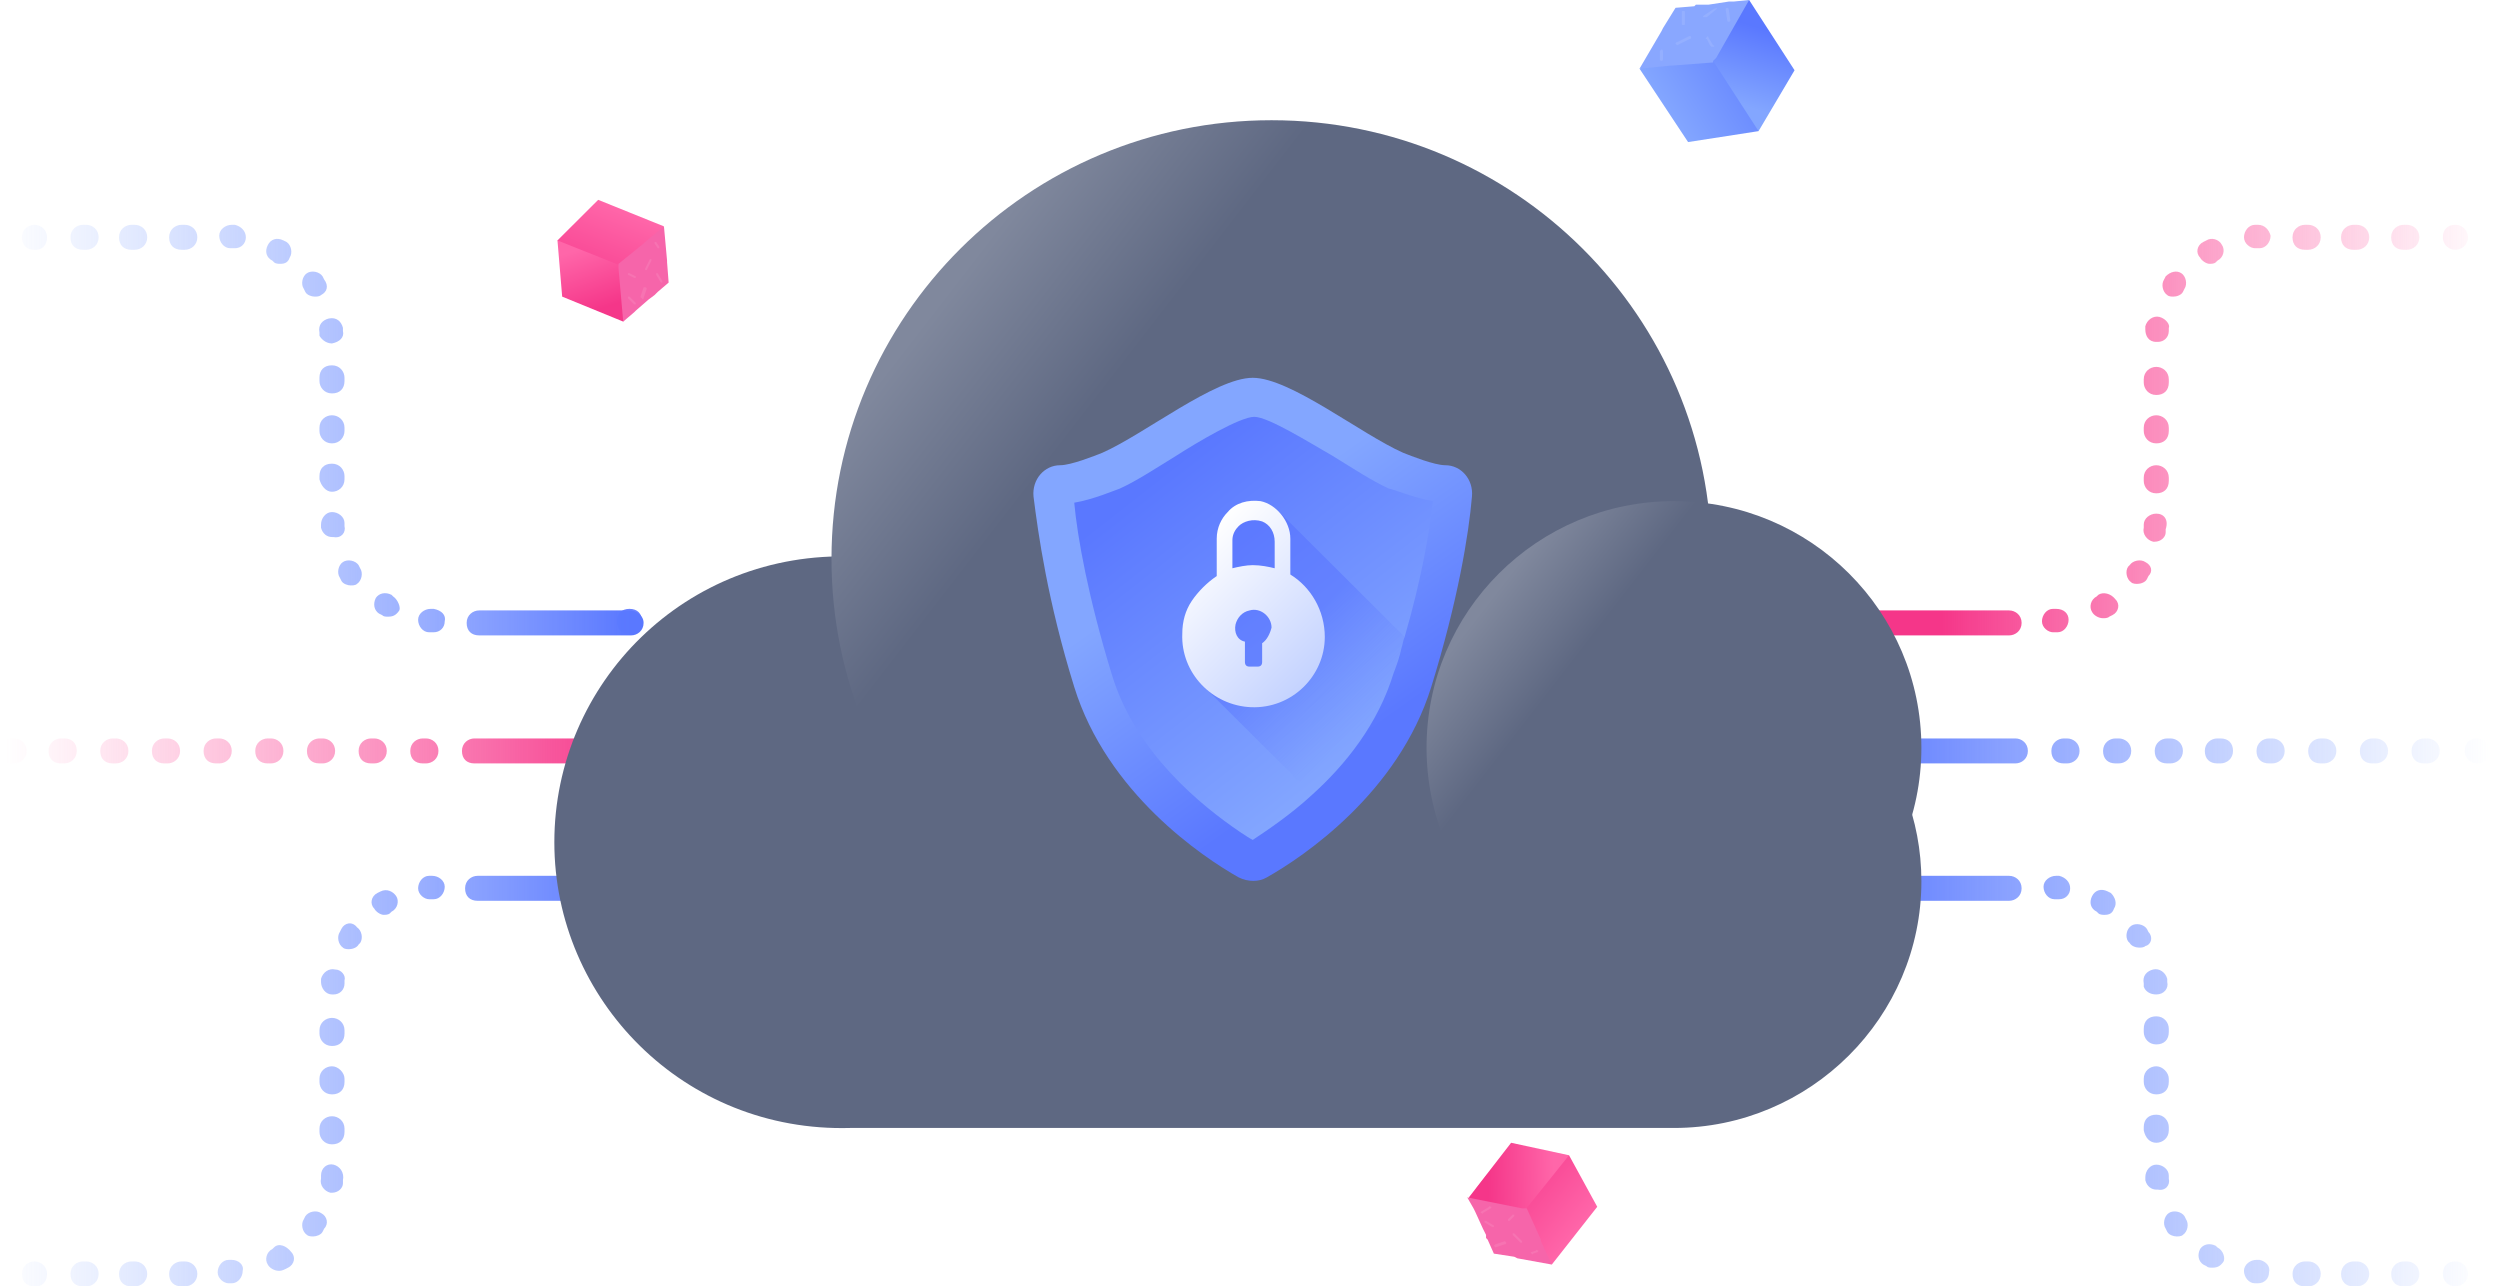 <svg width="206" height="106" viewBox="0 0 206 106" fill="none" xmlns="http://www.w3.org/2000/svg">
<path d="M51.871 52.228C51.226 52.228 50.839 51.842 50.839 51.199C50.839 50.556 51.226 50.17 51.871 50.17C52.516 50.17 52.903 50.556 52.903 51.199C52.903 51.842 52.387 52.228 51.871 52.228Z" fill="#6A83FF"/>
<path d="M51.871 74.097C51.226 74.097 50.839 73.711 50.839 73.068C50.839 72.425 51.226 72.039 51.871 72.039C52.516 72.039 52.903 72.425 52.903 73.068C52.903 73.711 52.387 74.097 51.871 74.097Z" fill="#6A83FF"/>
<path d="M15.226 18.524H14.968C14.452 18.524 13.936 18.91 13.936 19.553C13.936 20.197 14.323 20.582 14.968 20.582H15.226C15.742 20.582 16.259 20.197 16.259 19.553C16.259 18.91 15.742 18.524 15.226 18.524Z" fill="url(#paint0_linear_23:603)"/>
<path d="M11.097 18.524H10.839C10.323 18.524 9.807 18.91 9.807 19.553C9.807 20.197 10.194 20.582 10.839 20.582H11.097C11.613 20.582 12.13 20.197 12.13 19.553C12.13 18.91 11.613 18.524 11.097 18.524Z" fill="url(#paint1_linear_23:603)"/>
<path d="M19.355 18.524H19.096C18.58 18.524 18.064 18.91 18.064 19.425C18.064 19.939 18.451 20.454 18.967 20.454H19.226C19.226 20.454 19.226 20.454 19.355 20.454C19.871 20.454 20.258 20.068 20.258 19.553C20.258 19.039 19.871 18.653 19.355 18.524Z" fill="url(#paint2_linear_23:603)"/>
<path d="M28.387 31.131C28.387 30.617 28 30.102 27.355 30.102C26.71 30.102 26.323 30.488 26.323 31.131V31.389C26.323 31.903 26.71 32.418 27.355 32.418C28 32.418 28.387 32.032 28.387 31.389V31.131Z" fill="url(#paint3_linear_23:603)"/>
<path d="M26.709 23.027L26.58 22.77C26.322 22.384 25.677 22.255 25.29 22.512C24.902 22.77 24.773 23.413 25.032 23.799L25.16 24.056C25.29 24.313 25.677 24.442 25.935 24.442C26.064 24.442 26.322 24.442 26.451 24.313C26.967 24.056 27.096 23.541 26.709 23.027Z" fill="url(#paint4_linear_23:603)"/>
<path d="M27.355 34.218C26.839 34.218 26.323 34.605 26.323 35.248V35.505C26.323 36.02 26.71 36.534 27.355 36.534C28 36.534 28.387 36.02 28.387 35.505V35.248C28.387 34.605 27.871 34.218 27.355 34.218Z" fill="url(#paint5_linear_23:603)"/>
<path d="M7.096 18.524H6.838C6.322 18.524 5.806 18.91 5.806 19.553C5.806 20.197 6.193 20.582 6.838 20.582H7.096C7.612 20.582 8.128 20.197 8.128 19.553C8.128 18.91 7.612 18.524 7.096 18.524Z" fill="url(#paint6_linear_23:603)"/>
<path d="M23.613 19.939L23.355 19.811C22.839 19.553 22.323 19.682 22.065 20.197C21.807 20.711 21.936 21.226 22.452 21.483L22.581 21.612C22.71 21.74 22.968 21.74 23.097 21.74C23.484 21.74 23.742 21.612 23.871 21.226C24.129 20.84 24 20.197 23.613 19.939Z" fill="url(#paint7_linear_23:603)"/>
<path d="M29.548 46.568C29.29 46.182 28.645 46.053 28.258 46.311C27.87 46.568 27.741 47.211 28 47.597L28.128 47.854C28.258 48.112 28.645 48.24 28.903 48.24C29.032 48.24 29.29 48.24 29.419 48.112C29.806 47.854 29.935 47.211 29.677 46.825L29.548 46.568Z" fill="url(#paint8_linear_23:603)"/>
<path d="M32.388 49.141L32.259 49.012C31.742 48.755 31.226 48.883 30.968 49.269C30.71 49.784 30.839 50.299 31.226 50.556L31.484 50.684C31.613 50.813 31.742 50.813 32.001 50.813C32.388 50.813 32.646 50.684 32.904 50.299C33.033 50.041 32.775 49.398 32.388 49.141Z" fill="url(#paint9_linear_23:603)"/>
<path d="M35.742 50.17H35.484C34.968 50.17 34.452 50.556 34.452 51.07C34.452 51.585 34.839 52.099 35.355 52.099H35.613C35.613 52.099 35.613 52.099 35.742 52.099C36.258 52.099 36.645 51.714 36.645 51.199C36.775 50.684 36.387 50.299 35.742 50.17Z" fill="url(#paint10_linear_23:603)"/>
<path d="M27.355 28.301C28 28.172 28.387 27.786 28.258 27.272V27.015C28.129 26.5 27.742 26.114 27.097 26.243C26.581 26.371 26.194 26.757 26.323 27.401V27.658C26.452 27.915 26.839 28.301 27.355 28.301Z" fill="url(#paint11_linear_23:603)"/>
<path d="M28.387 43.352V43.095C28.387 42.58 27.87 42.194 27.354 42.194C26.838 42.194 26.451 42.709 26.451 43.223C26.451 43.352 26.451 43.481 26.451 43.481C26.58 43.995 26.967 44.252 27.354 44.252H27.483C28.129 44.381 28.516 43.867 28.387 43.352Z" fill="url(#paint12_linear_23:603)"/>
<path d="M27.355 40.522C27.871 40.522 28.387 40.136 28.387 39.493V39.236C28.387 38.721 28 38.206 27.355 38.206C26.71 38.206 26.323 38.592 26.323 39.236V39.493C26.452 40.007 26.839 40.522 27.355 40.522Z" fill="url(#paint13_linear_23:603)"/>
<path d="M2.839 18.524C2.323 18.524 1.806 18.91 1.806 19.553C1.806 20.197 2.193 20.583 2.839 20.583H2.968C3.484 20.583 3.871 20.197 3.871 19.553C3.871 18.91 3.355 18.524 2.839 18.524Z" fill="url(#paint14_linear_23:603)"/>
<path d="M51.871 50.299H47.871H47.613H43.742H43.484H39.742H39.484C38.968 50.299 38.452 50.684 38.452 51.328C38.452 51.971 38.839 52.357 39.484 52.357H39.742H43.484H43.871H47.742H48H52C52.516 52.357 53.032 51.971 53.032 51.328C53.032 50.684 52.387 50.299 51.871 50.299Z" fill="url(#paint15_linear_23:603)"/>
<path d="M51.871 62.777C51.226 62.777 50.839 62.391 50.839 61.748C50.839 61.104 51.226 60.718 51.871 60.718C52.516 60.718 52.903 61.104 52.903 61.748C52.903 62.391 52.387 62.777 51.871 62.777Z" fill="#EE4192"/>
<path d="M18.065 60.847H17.807C17.291 60.847 16.775 61.233 16.775 61.876C16.775 62.52 17.162 62.906 17.807 62.906H18.065C18.581 62.906 19.097 62.52 19.097 61.876C19.097 61.233 18.581 60.847 18.065 60.847Z" fill="url(#paint16_linear_23:603)"/>
<path d="M22.323 60.847H22.064C21.548 60.847 21.032 61.233 21.032 61.876C21.032 62.52 21.419 62.906 22.064 62.906H22.323C22.839 62.906 23.355 62.52 23.355 61.876C23.355 61.233 22.839 60.847 22.323 60.847Z" fill="url(#paint17_linear_23:603)"/>
<path d="M13.806 60.847H13.548C13.032 60.847 12.516 61.233 12.516 61.876C12.516 62.52 12.903 62.906 13.548 62.906H13.806C14.323 62.906 14.839 62.52 14.839 61.876C14.839 61.233 14.323 60.847 13.806 60.847Z" fill="url(#paint18_linear_23:603)"/>
<path d="M9.549 60.847H9.291C8.775 60.847 8.259 61.233 8.259 61.876C8.259 62.52 8.646 62.906 9.291 62.906H9.549C10.065 62.906 10.581 62.52 10.581 61.876C10.581 61.233 10.065 60.847 9.549 60.847Z" fill="url(#paint19_linear_23:603)"/>
<path d="M5.29 60.847H5.032C4.516 60.847 4 61.233 4 61.876C4 62.52 4.387 62.906 5.032 62.906H5.29C5.806 62.906 6.322 62.52 6.322 61.876C6.322 61.233 5.935 60.847 5.29 60.847Z" fill="url(#paint20_linear_23:603)"/>
<path d="M35.096 60.847H34.838C34.322 60.847 33.806 61.233 33.806 61.876C33.806 62.52 34.193 62.906 34.838 62.906H35.096C35.613 62.906 36.129 62.52 36.129 61.876C36.129 61.233 35.613 60.847 35.096 60.847Z" fill="url(#paint21_linear_23:603)"/>
<path d="M26.581 60.847H26.323C25.807 60.847 25.291 61.233 25.291 61.876C25.291 62.52 25.678 62.906 26.323 62.906H26.581C27.098 62.906 27.614 62.52 27.614 61.876C27.614 61.233 27.098 60.847 26.581 60.847Z" fill="url(#paint22_linear_23:603)"/>
<path d="M30.839 60.847H30.581C30.065 60.847 29.549 61.233 29.549 61.876C29.549 62.52 29.936 62.906 30.581 62.906H30.839C31.355 62.906 31.871 62.52 31.871 61.876C31.871 61.233 31.355 60.847 30.839 60.847Z" fill="url(#paint23_linear_23:603)"/>
<path d="M1.161 60.847H1.032C0.516 60.847 0 61.233 0 61.876C0 62.52 0.387 62.906 1.032 62.906H1.161C1.677 62.906 2.194 62.52 2.194 61.876C2.194 61.233 1.677 60.847 1.161 60.847Z" fill="url(#paint24_linear_23:603)"/>
<path d="M51.871 60.847H47.742H47.484H43.484H43.226H39.613H39.484H39.355H39.097C38.581 60.847 38.065 61.233 38.065 61.876C38.065 62.52 38.452 62.906 39.097 62.906H39.355H39.484H39.613H43.226H43.484H47.484H47.742H51.871C52.387 62.906 52.903 62.52 52.903 61.876C52.903 61.233 52.387 60.847 51.871 60.847Z" fill="url(#paint25_linear_23:603)"/>
<path d="M22.581 102.784L22.452 102.913C21.936 103.17 21.807 103.813 22.065 104.199C22.194 104.456 22.581 104.714 22.968 104.714C23.097 104.714 23.226 104.714 23.484 104.585L23.742 104.456C24.258 104.199 24.387 103.556 24 103.17C23.613 102.655 22.968 102.398 22.581 102.784Z" fill="url(#paint26_linear_23:603)"/>
<path d="M19.097 103.813H18.839C18.323 103.813 17.936 104.328 17.936 104.842C17.936 105.357 18.452 105.743 18.839 105.743H19.097C19.613 105.743 20 105.228 20 104.714C20.129 104.199 19.613 103.813 19.097 103.813Z" fill="url(#paint27_linear_23:603)"/>
<path d="M27.485 95.966C26.968 95.838 26.452 96.223 26.452 96.867V97.124C26.323 97.638 26.71 98.153 27.226 98.282H27.355C27.872 98.282 28.259 97.896 28.259 97.51V97.253C28.388 96.609 28.001 96.095 27.485 95.966Z" fill="url(#paint28_linear_23:603)"/>
<path d="M15.227 103.942H14.969C14.453 103.942 13.937 104.328 13.937 104.971C13.937 105.614 14.324 106 14.969 106H15.227C15.743 106 16.26 105.614 16.26 104.971C16.26 104.328 15.743 103.942 15.227 103.942Z" fill="url(#paint29_linear_23:603)"/>
<path d="M27.356 91.978C26.84 91.978 26.324 92.364 26.324 93.007V93.265C26.324 93.779 26.711 94.294 27.356 94.294C28.001 94.294 28.388 93.908 28.388 93.265V93.007C28.388 92.364 27.872 91.978 27.356 91.978Z" fill="url(#paint30_linear_23:603)"/>
<path d="M7.097 103.942H6.839C6.323 103.942 5.807 104.328 5.807 104.971C5.807 105.614 6.194 106 6.839 106H7.097C7.613 106 8.129 105.614 8.129 104.971C8.129 104.328 7.613 103.942 7.097 103.942Z" fill="url(#paint31_linear_23:603)"/>
<path d="M11.097 103.942H10.839C10.323 103.942 9.807 104.328 9.807 104.971C9.807 105.614 10.194 106 10.839 106H11.097C11.613 106 12.13 105.614 12.13 104.971C12.13 104.328 11.613 103.942 11.097 103.942Z" fill="url(#paint32_linear_23:603)"/>
<path d="M26.452 99.954C26.065 99.697 25.42 99.825 25.162 100.211L25.033 100.468C24.775 100.854 24.904 101.498 25.291 101.755C25.42 101.883 25.678 101.883 25.807 101.883C26.065 101.883 26.452 101.755 26.581 101.498L26.71 101.24C27.097 100.854 26.968 100.211 26.452 99.954Z" fill="url(#paint33_linear_23:603)"/>
<path d="M31.356 73.454L31.098 73.583C30.581 73.84 30.453 74.483 30.84 74.869C30.969 75.126 31.356 75.383 31.614 75.383C31.743 75.383 32.001 75.383 32.13 75.255L32.259 75.126C32.775 74.869 32.904 74.226 32.646 73.84C32.388 73.454 31.872 73.197 31.356 73.454Z" fill="url(#paint34_linear_23:603)"/>
<path d="M35.614 72.168H35.356C34.84 72.168 34.453 72.682 34.453 73.197C34.453 73.711 34.969 74.097 35.356 74.097H35.485H35.743C36.259 74.097 36.646 73.583 36.646 73.068C36.646 72.553 36.13 72.168 35.614 72.168Z" fill="url(#paint35_linear_23:603)"/>
<path d="M28.13 76.541L28 76.799C27.742 77.184 27.871 77.828 28.259 78.085C28.388 78.214 28.646 78.214 28.775 78.214C29.033 78.214 29.42 78.085 29.549 77.828L29.678 77.699C29.936 77.313 29.807 76.67 29.42 76.413C29.033 75.898 28.388 76.027 28.13 76.541Z" fill="url(#paint36_linear_23:603)"/>
<path d="M27.356 87.862C26.84 87.862 26.324 88.248 26.324 88.891V89.148C26.324 89.663 26.711 90.177 27.356 90.177C28.001 90.177 28.388 89.791 28.388 89.148V88.891C28.388 88.376 27.872 87.862 27.356 87.862Z" fill="url(#paint37_linear_23:603)"/>
<path d="M27.356 83.874C26.84 83.874 26.324 84.26 26.324 84.903V85.16C26.324 85.675 26.711 86.189 27.356 86.189C28.001 86.189 28.388 85.803 28.388 85.16V84.903C28.388 84.26 27.872 83.874 27.356 83.874Z" fill="url(#paint38_linear_23:603)"/>
<path d="M27.613 79.886C27.097 79.757 26.581 80.143 26.452 80.658C26.452 80.786 26.452 80.915 26.452 80.915C26.452 81.43 26.839 81.944 27.355 81.944H27.484C28 81.944 28.388 81.558 28.388 81.044V80.786C28.517 80.4 28.13 79.886 27.613 79.886Z" fill="url(#paint39_linear_23:603)"/>
<path d="M2.839 103.942C2.323 103.942 1.807 104.328 1.807 104.971C1.807 105.614 2.194 106 2.839 106H2.968C3.485 106 3.872 105.614 3.872 104.971C3.872 104.328 3.356 103.942 2.839 103.942Z" fill="url(#paint40_linear_23:603)"/>
<path d="M51.872 72.168H47.872H47.614H43.743H43.484H39.614H39.484H39.355C38.839 72.168 38.323 72.553 38.323 73.197C38.323 73.84 38.71 74.226 39.355 74.226H39.484H39.614H43.484H43.872H47.743H48.001H52.001C52.517 74.226 53.033 73.84 53.033 73.197C53.033 72.553 52.388 72.168 51.872 72.168Z" fill="url(#paint41_linear_23:603)"/>
<path d="M153.291 52.228C152.775 52.228 152.259 51.842 152.259 51.199C152.259 50.556 152.646 50.17 153.162 50.17H153.291C153.807 50.17 154.324 50.556 154.324 51.199C154.324 51.842 153.807 52.228 153.291 52.228Z" fill="#EE4192"/>
<path d="M153.291 74.097C152.775 74.097 152.259 73.711 152.259 73.068C152.259 72.425 152.646 72.039 153.162 72.039H153.291C153.807 72.039 154.324 72.425 154.324 73.068C154.324 73.711 153.807 74.097 153.291 74.097Z" fill="#6A83FF"/>
<path d="M177.677 30.231C177.161 30.231 176.645 30.616 176.645 31.26V31.517C176.645 32.032 177.032 32.546 177.677 32.546C178.322 32.546 178.71 32.16 178.71 31.517V31.26C178.71 30.616 178.193 30.231 177.677 30.231Z" fill="url(#paint42_linear_23:603)"/>
<path d="M177.677 34.218C177.161 34.218 176.645 34.604 176.645 35.248V35.505C176.645 36.02 177.032 36.534 177.677 36.534C178.322 36.534 178.71 36.148 178.71 35.505V35.248C178.71 34.604 178.193 34.218 177.677 34.218Z" fill="url(#paint43_linear_23:603)"/>
<path d="M177.678 42.323C177.162 42.323 176.646 42.709 176.646 43.223V43.481C176.517 43.995 176.904 44.51 177.42 44.638H177.549C178.065 44.638 178.453 44.252 178.453 43.867C178.453 43.738 178.453 43.609 178.453 43.609C178.711 42.837 178.324 42.323 177.678 42.323Z" fill="url(#paint44_linear_23:603)"/>
<path d="M176.774 46.311C176.387 46.053 175.742 46.182 175.484 46.568L175.355 46.697C175.097 47.083 175.226 47.726 175.613 47.983C175.742 48.112 176 48.112 176.129 48.112C176.387 48.112 176.774 47.983 176.903 47.726L177.032 47.468C177.419 47.083 177.29 46.568 176.774 46.311Z" fill="url(#paint45_linear_23:603)"/>
<path d="M169.419 50.17H169.161C168.645 50.17 168.258 50.684 168.258 51.199C168.258 51.714 168.774 52.099 169.161 52.099C169.161 52.099 169.161 52.099 169.29 52.099H169.548C170.065 52.099 170.452 51.585 170.452 51.07C170.452 50.556 170.065 50.17 169.419 50.17Z" fill="url(#paint46_linear_23:603)"/>
<path d="M172.904 49.012L172.775 49.141C172.259 49.398 172.13 50.041 172.388 50.427C172.517 50.685 172.904 50.942 173.291 50.942C173.42 50.942 173.678 50.942 173.807 50.813L174.065 50.685C174.582 50.427 174.711 49.784 174.324 49.398C173.936 48.884 173.291 48.755 172.904 49.012Z" fill="url(#paint47_linear_23:603)"/>
<path d="M165.549 50.299H165.291H161.549H161.291H157.42H157.162H153.162C152.646 50.299 152.129 50.685 152.129 51.328C152.129 51.971 152.516 52.357 153.162 52.357H157.162H157.42H161.291H161.549H165.291H165.549C166.065 52.357 166.581 51.971 166.581 51.328C166.581 50.685 166.065 50.299 165.549 50.299Z" fill="url(#paint48_linear_23:603)"/>
<path d="M177.677 38.335C177.161 38.335 176.645 38.721 176.645 39.364V39.621C176.645 40.136 177.032 40.651 177.677 40.651C178.322 40.651 178.71 40.265 178.71 39.621V39.364C178.71 38.721 178.193 38.335 177.677 38.335Z" fill="url(#paint49_linear_23:603)"/>
<path d="M194.193 18.524H193.935C193.419 18.524 192.903 18.91 192.903 19.553C192.903 20.197 193.29 20.582 193.935 20.582H194.193C194.71 20.582 195.226 20.197 195.226 19.553C195.226 18.91 194.71 18.524 194.193 18.524Z" fill="url(#paint50_linear_23:603)"/>
<path d="M198.323 18.524H198.065C197.549 18.524 197.032 18.91 197.032 19.553C197.032 20.197 197.42 20.582 198.065 20.582H198.323C198.839 20.582 199.355 20.197 199.355 19.553C199.355 18.91 198.839 18.524 198.323 18.524Z" fill="url(#paint51_linear_23:603)"/>
<path d="M190.194 18.524H189.936C189.419 18.524 188.903 18.91 188.903 19.553C188.903 20.197 189.29 20.582 189.936 20.582H190.194C190.71 20.582 191.226 20.197 191.226 19.553C191.226 18.91 190.71 18.524 190.194 18.524Z" fill="url(#paint52_linear_23:603)"/>
<path d="M177.936 26.114C177.42 25.985 176.903 26.371 176.774 26.886V27.143C176.774 27.658 177.032 28.172 177.678 28.172H177.807C178.323 28.172 178.71 27.786 178.71 27.272V27.015C178.839 26.757 178.452 26.243 177.936 26.114Z" fill="url(#paint53_linear_23:603)"/>
<path d="M178.452 22.77L178.323 23.027C178.065 23.413 178.194 24.056 178.581 24.313C178.71 24.442 178.968 24.442 179.097 24.442C179.355 24.442 179.742 24.313 179.871 24.056L180 23.799C180.258 23.413 180.129 22.77 179.742 22.512C179.355 22.255 178.839 22.384 178.452 22.77Z" fill="url(#paint54_linear_23:603)"/>
<path d="M181.806 19.811L181.548 19.939C181.032 20.197 180.903 20.84 181.29 21.226C181.419 21.483 181.806 21.74 182.064 21.74C182.193 21.74 182.452 21.74 182.581 21.612L182.71 21.483C183.226 21.226 183.355 20.582 183.097 20.197C182.839 19.682 182.193 19.553 181.806 19.811Z" fill="url(#paint55_linear_23:603)"/>
<path d="M186.065 18.524H185.807C185.291 18.524 184.904 19.039 184.904 19.553C184.904 20.068 185.42 20.454 185.807 20.454C185.807 20.454 185.807 20.454 185.936 20.454H186.194C186.71 20.454 187.097 19.939 187.097 19.425C186.968 18.91 186.581 18.524 186.065 18.524Z" fill="url(#paint56_linear_23:603)"/>
<path d="M202.323 18.524C201.678 18.524 201.291 18.91 201.291 19.553C201.291 20.197 201.807 20.582 202.323 20.582C202.839 20.582 203.356 20.197 203.356 19.553C203.356 18.91 202.839 18.524 202.323 18.524Z" fill="url(#paint57_linear_23:603)"/>
<path d="M153.291 62.777C152.775 62.777 152.259 62.391 152.259 61.748C152.259 61.104 152.646 60.718 153.162 60.718H153.291C153.807 60.718 154.324 61.104 154.324 61.748C154.324 62.391 153.807 62.777 153.291 62.777Z" fill="#6A83FF"/>
<path d="M174.582 60.847H174.324C173.808 60.847 173.292 61.233 173.292 61.876C173.292 62.52 173.679 62.906 174.324 62.906H174.582C175.098 62.906 175.614 62.52 175.614 61.876C175.614 61.233 175.098 60.847 174.582 60.847Z" fill="url(#paint58_linear_23:603)"/>
<path d="M178.839 60.847H178.581C178.065 60.847 177.549 61.233 177.549 61.876C177.549 62.52 177.936 62.906 178.581 62.906H178.839C179.356 62.906 179.872 62.52 179.872 61.876C179.872 61.233 179.356 60.847 178.839 60.847Z" fill="url(#paint59_linear_23:603)"/>
<path d="M170.323 60.847H170.065C169.549 60.847 169.033 61.233 169.033 61.876C169.033 62.52 169.42 62.906 170.065 62.906H170.323C170.839 62.906 171.356 62.52 171.356 61.876C171.356 61.233 170.839 60.847 170.323 60.847Z" fill="url(#paint60_linear_23:603)"/>
<path d="M166.065 60.847H165.807H165.678H165.549H161.936H161.678H157.678H157.42H153.291C152.775 60.847 152.259 61.233 152.259 61.876C152.259 62.52 152.646 62.906 153.291 62.906H157.42H157.678H161.678H161.936H165.549H165.678H165.807H166.065C166.582 62.906 167.098 62.52 167.098 61.876C167.098 61.233 166.582 60.847 166.065 60.847Z" fill="url(#paint61_linear_23:603)"/>
<path d="M182.968 60.847H182.71C182.194 60.847 181.677 61.233 181.677 61.876C181.677 62.52 182.065 62.906 182.71 62.906H182.968C183.484 62.906 184 62.52 184 61.876C184 61.233 183.613 60.847 182.968 60.847Z" fill="url(#paint62_linear_23:603)"/>
<path d="M195.742 60.847H195.484C194.968 60.847 194.452 61.233 194.452 61.876C194.452 62.52 194.839 62.906 195.484 62.906H195.742C196.259 62.906 196.775 62.52 196.775 61.876C196.775 61.233 196.259 60.847 195.742 60.847Z" fill="url(#paint63_linear_23:603)"/>
<path d="M200 60.847H199.742C199.226 60.847 198.71 61.233 198.71 61.876C198.71 62.52 199.097 62.906 199.742 62.906H200C200.516 62.906 201.033 62.52 201.033 61.876C201.033 61.233 200.516 60.847 200 60.847Z" fill="url(#paint64_linear_23:603)"/>
<path d="M191.484 60.847H191.226C190.71 60.847 190.194 61.233 190.194 61.876C190.194 62.52 190.581 62.906 191.226 62.906H191.484C192 62.906 192.516 62.52 192.516 61.876C192.516 61.233 192 60.847 191.484 60.847Z" fill="url(#paint65_linear_23:603)"/>
<path d="M187.226 60.847H186.968C186.452 60.847 185.936 61.233 185.936 61.876C185.936 62.52 186.323 62.906 186.968 62.906H187.226C187.742 62.906 188.259 62.52 188.259 61.876C188.259 61.233 187.742 60.847 187.226 60.847Z" fill="url(#paint66_linear_23:603)"/>
<path d="M204.13 60.847C203.485 60.847 203.098 61.233 203.098 61.876C203.098 62.52 203.614 62.906 204.13 62.906C204.646 62.906 205.162 62.52 205.162 61.876C205.162 61.233 204.646 60.847 204.13 60.847Z" fill="url(#paint67_linear_23:603)"/>
<path d="M173.936 73.583L173.678 73.454C173.162 73.197 172.646 73.325 172.388 73.84C172.13 74.355 172.259 74.869 172.775 75.126L172.904 75.255C173.033 75.384 173.291 75.384 173.42 75.384C173.807 75.384 174.065 75.255 174.194 74.869C174.452 74.483 174.323 73.969 173.936 73.583Z" fill="url(#paint68_linear_23:603)"/>
<path d="M177.034 76.799L176.905 76.541C176.647 76.155 176.002 76.027 175.615 76.284C175.227 76.541 175.098 77.184 175.356 77.57L175.485 77.699C175.614 77.956 176.002 78.085 176.26 78.085C176.389 78.085 176.647 78.085 176.776 77.956C177.292 77.828 177.421 77.184 177.034 76.799Z" fill="url(#paint69_linear_23:603)"/>
<path d="M177.678 81.944C178.323 81.944 178.71 81.43 178.581 80.915C178.581 80.786 178.581 80.658 178.581 80.658C178.452 80.143 177.936 79.757 177.42 79.886C176.904 80.014 176.517 80.4 176.646 81.044V81.301C176.775 81.687 177.162 81.944 177.678 81.944Z" fill="url(#paint70_linear_23:603)"/>
<path d="M165.549 72.168H165.42H165.291H161.42H161.162H157.291H157.032H153.032C152.516 72.168 152 72.553 152 73.197C152 73.84 152.387 74.226 153.032 74.226H157.032H157.291H161.162H161.42H165.291H165.42H165.549C166.065 74.226 166.581 73.84 166.581 73.197C166.581 72.553 166.065 72.168 165.549 72.168Z" fill="url(#paint71_linear_23:603)"/>
<path d="M177.678 87.862C177.162 87.862 176.646 88.248 176.646 88.891V89.148C176.646 89.663 177.033 90.177 177.678 90.177C178.323 90.177 178.71 89.791 178.71 89.148V88.891C178.71 88.376 178.194 87.862 177.678 87.862Z" fill="url(#paint72_linear_23:603)"/>
<path d="M178.71 84.774C178.71 84.26 178.323 83.745 177.678 83.745C177.033 83.745 176.646 84.131 176.646 84.774V85.032C176.646 85.546 177.033 86.061 177.678 86.061C178.323 86.061 178.71 85.675 178.71 85.032V84.774Z" fill="url(#paint73_linear_23:603)"/>
<path d="M177.678 94.165C178.194 94.165 178.71 93.779 178.71 93.136V92.879C178.71 92.364 178.323 91.85 177.678 91.85C177.033 91.85 176.646 92.235 176.646 92.879V93.136C176.775 93.779 177.162 94.165 177.678 94.165Z" fill="url(#paint74_linear_23:603)"/>
<path d="M169.677 72.168H169.419C168.903 72.168 168.387 72.553 168.387 73.068C168.387 73.583 168.774 74.097 169.29 74.097H169.548H169.677C170.193 74.097 170.581 73.711 170.581 73.197C170.581 72.682 170.193 72.296 169.677 72.168Z" fill="url(#paint75_linear_23:603)"/>
<path d="M180.001 100.211C179.743 99.825 179.098 99.697 178.711 99.954C178.324 100.211 178.195 100.854 178.453 101.24L178.582 101.498C178.711 101.755 179.098 101.883 179.356 101.883C179.485 101.883 179.743 101.883 179.872 101.755C180.259 101.498 180.388 100.854 180.13 100.468L180.001 100.211Z" fill="url(#paint76_linear_23:603)"/>
<path d="M178.71 97.124V96.867C178.71 96.352 178.194 95.966 177.678 95.966C177.162 95.966 176.775 96.481 176.775 96.995V97.252C176.904 97.767 177.291 98.024 177.678 98.024H177.807C178.452 98.153 178.839 97.638 178.71 97.124Z" fill="url(#paint77_linear_23:603)"/>
<path d="M198.323 103.942H198.065C197.549 103.942 197.033 104.328 197.033 104.971C197.033 105.614 197.42 106 198.065 106H198.323C198.839 106 199.356 105.614 199.356 104.971C199.356 104.328 198.839 103.942 198.323 103.942Z" fill="url(#paint78_linear_23:603)"/>
<path d="M190.195 103.942H189.937C189.421 103.942 188.905 104.328 188.905 104.971C188.905 105.614 189.292 106 189.937 106H190.195C190.711 106 191.227 105.614 191.227 104.971C191.227 104.328 190.711 103.942 190.195 103.942Z" fill="url(#paint79_linear_23:603)"/>
<path d="M194.194 103.942H193.936C193.42 103.942 192.904 104.328 192.904 104.971C192.904 105.614 193.291 106 193.936 106H194.194C194.71 106 195.226 105.614 195.226 104.971C195.226 104.328 194.71 103.942 194.194 103.942Z" fill="url(#paint80_linear_23:603)"/>
<path d="M186.194 103.813H185.936C185.42 103.813 184.904 104.199 184.904 104.714C184.904 105.228 185.291 105.743 185.807 105.743H186.065C186.581 105.743 186.969 105.357 186.969 104.842C187.098 104.328 186.711 103.942 186.194 103.813Z" fill="url(#paint81_linear_23:603)"/>
<path d="M182.71 102.784L182.581 102.655C182.065 102.398 181.549 102.527 181.291 102.913C181.033 103.427 181.162 103.942 181.549 104.199L181.807 104.328C181.936 104.456 182.065 104.456 182.323 104.456C182.71 104.456 182.968 104.328 183.226 103.942C183.356 103.684 183.226 103.041 182.71 102.784Z" fill="url(#paint82_linear_23:603)"/>
<path d="M202.324 103.942C201.679 103.942 201.292 104.328 201.292 104.971C201.292 105.614 201.808 106 202.324 106C202.84 106 203.356 105.614 203.356 104.971C203.356 104.328 202.84 103.942 202.324 103.942Z" fill="url(#paint83_linear_23:603)"/>
<g filter="url(#filter0_d_23:603)">
<path d="M158.323 61.619C158.323 72.811 149.162 81.944 137.936 81.944C137.678 81.944 136.13 81.944 123.872 81.944C115.356 81.944 101.807 81.944 80.259 81.944H70.065C56.388 82.33 45.678 71.396 45.678 58.403C45.678 45.282 56.517 34.347 70.323 34.862C82.065 -1.93 136.001 3.216 140.646 41.422C150.581 42.837 158.323 51.328 158.323 61.619Z" fill="#5E6882"/>
</g>
<path d="M104.773 82.202C124.798 82.202 141.032 66.018 141.032 46.054C141.032 26.09 124.798 9.906 104.773 9.906C84.749 9.906 68.515 26.09 68.515 46.054C68.515 66.018 84.749 82.202 104.773 82.202Z" fill="url(#paint84_linear_23:603)"/>
<path d="M137.935 81.944C149.194 81.944 158.322 72.844 158.322 61.619C158.322 50.394 149.194 41.294 137.935 41.294C126.675 41.294 117.548 50.394 117.548 61.619C117.548 72.844 126.675 81.944 137.935 81.944Z" fill="url(#paint85_linear_23:603)"/>
<path d="M119.096 38.335C118.193 38.335 116.258 37.563 115.612 37.306C112.129 35.762 106.322 31.131 103.225 31.131C100.129 31.131 94.322 35.762 90.838 37.306C90.193 37.563 88.258 38.335 87.354 38.335C86.064 38.335 85.032 39.493 85.161 40.908C85.548 43.995 86.322 49.527 88.516 56.602C91.225 65.35 99.096 70.624 102.064 72.296C102.838 72.682 103.741 72.682 104.387 72.296C107.354 70.624 115.225 65.35 117.935 56.602C120.129 49.527 121.032 43.995 121.29 40.908C121.419 39.493 120.387 38.335 119.096 38.335Z" fill="url(#paint86_linear_23:603)"/>
<path d="M118.065 41.294C117.807 43.738 117.162 47.597 115.742 52.486C115.613 52.743 115.613 53 115.484 53.386C115.355 54.029 115.097 54.801 114.839 55.444C113.549 59.689 110.839 63.034 108.13 65.478C106.323 67.15 104.388 68.437 103.226 69.209C102.968 69.08 102.581 68.823 102.194 68.566C98.968 66.379 93.549 62.005 91.613 55.573C89.678 49.27 88.775 44.252 88.517 41.422C90.065 41.165 91.871 40.393 92.258 40.265C93.678 39.621 95.226 38.592 96.904 37.563C98.71 36.405 102.194 34.347 103.355 34.347C104.517 34.347 108 36.534 109.807 37.563C111.484 38.592 113.033 39.621 114.452 40.265C114.71 40.265 116.517 41.036 118.065 41.294Z" fill="url(#paint87_linear_23:603)"/>
<path opacity="0.4" d="M115.743 52.485C115.614 52.743 115.614 53 115.485 53.386C115.355 54.029 115.097 54.801 114.839 55.444C113.549 59.689 110.839 63.034 108.13 65.478L98.839 56.216L99.484 51.328L104.904 48.626L101.549 48.883L100.646 43.223L105.42 42.194L115.743 52.485Z" fill="url(#paint88_linear_23:603)"/>
<path d="M106.324 47.34V44.381C106.324 42.966 105.163 41.551 103.872 41.294C102.84 41.165 101.808 41.422 101.163 42.194C100.646 42.709 100.259 43.481 100.259 44.381V47.468C99.485 47.983 98.711 48.755 98.195 49.527C97.679 50.298 97.421 51.199 97.421 52.228C97.292 55.444 99.872 58.146 103.098 58.274C106.453 58.403 109.163 55.701 109.163 52.485C109.163 50.298 108.001 48.369 106.324 47.34ZM104.001 53V54.544C104.001 54.801 103.872 54.93 103.614 54.93H102.969C102.711 54.93 102.582 54.801 102.582 54.544V53.514V52.871C101.937 52.743 101.679 52.099 101.808 51.456C101.937 50.942 102.324 50.427 102.969 50.298C103.872 50.041 104.775 50.813 104.775 51.714C104.646 52.228 104.388 52.743 104.001 53ZM105.034 46.825C104.517 46.697 103.872 46.568 103.227 46.568C102.711 46.568 102.066 46.697 101.55 46.825V44.51C101.55 43.995 101.808 43.609 102.066 43.352C102.453 42.966 103.227 42.709 104.001 42.966C104.646 43.223 105.034 43.867 105.034 44.638V46.825Z" fill="url(#paint89_linear_23:603)"/>
<path d="M145.806 2.701L144.903 10.806L139.097 11.706L135.097 5.66L144.645 1.029L145.806 2.701Z" fill="url(#paint90_linear_23:603)"/>
<path d="M144.904 10.806L141.162 5.017L143.871 0.129L144.129 0L147.871 5.789L144.904 10.806Z" fill="url(#paint91_linear_23:603)"/>
<path d="M144.128 0L141.419 4.76L141.161 5.017V5.146L137.806 5.403H137.677L135.096 5.66L136.903 2.573L137.032 2.316L138.064 0.643L139.612 0.515L139.741 0.386H139.999H140.774L142.451 0.129H142.838L144.128 0Z" fill="#89A7FF"/>
<g opacity="0.3">
<path opacity="0.3" d="M138.709 2.059C138.838 2.059 138.838 2.059 138.838 1.93V1.03C138.838 0.901 138.838 0.901 138.709 0.901C138.58 0.901 138.58 0.901 138.58 1.03V1.93C138.58 2.059 138.58 2.059 138.709 2.059Z" fill="white"/>
<path opacity="0.3" d="M141.16 0.772L140.386 1.286C140.386 1.286 140.257 1.415 140.386 1.415H140.515C140.515 1.415 140.515 1.415 140.644 1.415L141.418 0.772C141.418 0.772 141.547 0.643 141.418 0.643C141.289 0.772 141.289 0.643 141.16 0.772Z" fill="white"/>
<path opacity="0.3" d="M139.225 2.959L138.193 3.473C138.064 3.473 138.064 3.602 138.064 3.602L138.193 3.731L139.225 3.216C139.354 3.216 139.354 3.087 139.354 3.087C139.354 2.959 139.225 2.959 139.225 2.959Z" fill="white"/>
<path opacity="0.3" d="M140.773 3.087C140.773 2.959 140.644 2.959 140.644 3.087C140.515 3.087 140.515 3.216 140.644 3.216L140.902 3.731L141.031 3.859C141.031 3.859 141.031 3.859 141.16 3.859C141.289 3.859 141.289 3.731 141.16 3.731L140.773 3.087Z" fill="white"/>
<path opacity="0.3" d="M136.902 4.116C136.773 4.116 136.773 4.245 136.773 4.245V4.888C136.773 5.017 136.902 5.017 136.902 5.017C137.031 5.017 137.031 4.888 137.031 4.888V4.245C137.031 4.116 136.902 3.988 136.902 4.116Z" fill="white"/>
<path opacity="0.3" d="M142.45 0.772C142.45 0.643 142.321 0.643 142.321 0.643C142.192 0.643 142.192 0.772 142.192 0.772L142.321 1.672C142.321 1.801 142.45 1.801 142.45 1.801C142.579 1.801 142.579 1.672 142.579 1.672L142.45 0.772Z" fill="white"/>
</g>
<path d="M49.161 25.471L45.935 19.811L49.29 16.466L54.709 18.653L50.581 25.985L49.161 25.471Z" fill="url(#paint92_linear_23:603)"/>
<path d="M45.935 19.811L51.097 21.869L51.484 26.243L51.355 26.5L46.323 24.442L45.935 19.811Z" fill="url(#paint93_linear_23:603)"/>
<path d="M51.354 26.5L50.967 22.126V21.74L53.032 20.068L53.161 19.939L54.709 18.653L54.967 21.483V21.612L55.096 23.284L54.193 24.056L54.064 24.184L53.935 24.313L53.419 24.699L52.387 25.599L52.258 25.728L51.354 26.5Z" fill="#F665AA"/>
<g opacity="0.3">
<path opacity="0.3" d="M54.066 22.512V22.641L54.453 23.284H54.582V23.155L54.195 22.512H54.066Z" fill="white"/>
<path opacity="0.3" d="M53.033 24.57L53.291 23.799C53.291 23.799 53.291 23.67 53.162 23.67H53.033L52.775 24.442C52.775 24.442 52.775 24.57 52.904 24.57C52.904 24.699 53.033 24.699 53.033 24.57Z" fill="white"/>
<path opacity="0.3" d="M53.291 22.255L53.678 21.483V21.354H53.549L53.162 22.126V22.255C53.162 22.255 53.291 22.255 53.291 22.255Z" fill="white"/>
<path opacity="0.3" d="M52.259 22.899H52.388V22.77L51.872 22.512H51.743V22.641L52.259 22.899Z" fill="white"/>
<path opacity="0.3" d="M54.323 20.455V20.326L54.065 19.939H53.936V20.068L54.194 20.455C54.194 20.455 54.194 20.455 54.323 20.455Z" fill="white"/>
<path opacity="0.3" d="M52.259 25.085H52.388V24.956L51.872 24.442H51.743V24.57L52.259 25.085Z" fill="white"/>
</g>
<path d="M122.579 96.738L129.289 95.194L131.612 99.439L127.87 104.199L121.676 97.896L122.579 96.738Z" fill="url(#paint94_linear_23:603)"/>
<path d="M129.29 95.194L125.677 99.697L121.161 98.796L121.032 98.668L124.516 94.165L129.29 95.194Z" fill="url(#paint95_linear_23:603)"/>
<path d="M120.902 98.668L125.418 99.568H125.805L126.966 102.141V102.269L127.87 104.199L125.031 103.685L124.773 103.556L123.095 103.299L122.579 102.141L122.45 102.012V101.755L122.192 101.24L121.547 99.825L121.418 99.568L120.902 98.668Z" fill="#F665AA"/>
<g opacity="0.3">
<path opacity="0.3" d="M124.128 102.399L123.999 102.27L123.225 102.528L123.096 102.657L123.225 102.786L123.999 102.528C124.128 102.528 124.128 102.399 124.128 102.399Z" fill="white"/>
<path opacity="0.3" d="M122.322 100.726L122.967 101.113H123.096V100.984L122.451 100.597H122.322C122.322 100.726 122.322 100.726 122.322 100.726Z" fill="white"/>
<path opacity="0.3" d="M124.644 101.755L125.289 102.398H125.418V102.269L124.773 101.626H124.644C124.644 101.626 124.644 101.626 124.644 101.755Z" fill="white"/>
<path opacity="0.3" d="M124.258 100.47V100.599H124.387L124.774 100.212V100.083H124.645L124.258 100.47Z" fill="white"/>
<path opacity="0.3" d="M126.192 103.3C126.192 103.3 126.321 103.429 126.321 103.3L126.708 103.171C126.708 103.171 126.837 103.042 126.708 103.042C126.708 103.042 126.579 102.912 126.579 103.042L126.192 103.171C126.192 103.171 126.063 103.171 126.192 103.3Z" fill="white"/>
<path opacity="0.3" d="M122.064 99.825C122.064 99.825 121.935 99.954 122.064 99.954C122.064 99.954 122.193 100.083 122.193 99.954L122.838 99.568C122.838 99.568 122.967 99.439 122.838 99.439C122.838 99.439 122.709 99.311 122.709 99.439L122.064 99.825Z" fill="white"/>
</g>
<defs>
<filter id="filter0_d_23:603" x="32.678" y="7.847" width="138.645" height="98.107" filterUnits="userSpaceOnUse" color-interpolation-filters="sRGB">
<feFlood flood-opacity="0" result="BackgroundImageFix"/>
<feColorMatrix in="SourceAlpha" type="matrix" values="0 0 0 0 0 0 0 0 0 0 0 0 0 0 0 0 0 0 127 0" result="hardAlpha"/>
<feOffset dy="11"/>
<feGaussianBlur stdDeviation="6.5"/>
<feColorMatrix type="matrix" values="0 0 0 0 0 0 0 0 0 0 0 0 0 0 0 0 0 0 0.22 0"/>
<feBlend mode="normal" in2="BackgroundImageFix" result="effect1_dropShadow_23:603"/>
<feBlend mode="normal" in="SourceGraphic" in2="effect1_dropShadow_23:603" result="shape"/>
</filter>
<linearGradient id="paint0_linear_23:603" x1="-0.395" y1="19.469" x2="51.921" y2="19.469" gradientUnits="userSpaceOnUse">
<stop stop-color="#83A6FF" stop-opacity="0"/>
<stop offset="1" stop-color="#5A78FF"/>
</linearGradient>
<linearGradient id="paint1_linear_23:603" x1="-0.395" y1="19.469" x2="51.921" y2="19.469" gradientUnits="userSpaceOnUse">
<stop stop-color="#83A6FF" stop-opacity="0"/>
<stop offset="1" stop-color="#5A78FF"/>
</linearGradient>
<linearGradient id="paint2_linear_23:603" x1="-0.396" y1="19.499" x2="51.92" y2="19.499" gradientUnits="userSpaceOnUse">
<stop stop-color="#83A6FF" stop-opacity="0"/>
<stop offset="1" stop-color="#5A78FF"/>
</linearGradient>
<linearGradient id="paint3_linear_23:603" x1="-0.395" y1="31.267" x2="51.921" y2="31.267" gradientUnits="userSpaceOnUse">
<stop stop-color="#83A6FF" stop-opacity="0"/>
<stop offset="1" stop-color="#5A78FF"/>
</linearGradient>
<linearGradient id="paint4_linear_23:603" x1="-0.396" y1="23.466" x2="51.92" y2="23.466" gradientUnits="userSpaceOnUse">
<stop stop-color="#83A6FF" stop-opacity="0"/>
<stop offset="1" stop-color="#5A78FF"/>
</linearGradient>
<linearGradient id="paint5_linear_23:603" x1="-0.395" y1="35.317" x2="51.921" y2="35.317" gradientUnits="userSpaceOnUse">
<stop stop-color="#83A6FF" stop-opacity="0"/>
<stop offset="1" stop-color="#5A78FF"/>
</linearGradient>
<linearGradient id="paint6_linear_23:603" x1="-0.396" y1="19.469" x2="51.92" y2="19.469" gradientUnits="userSpaceOnUse">
<stop stop-color="#83A6FF" stop-opacity="0"/>
<stop offset="1" stop-color="#5A78FF"/>
</linearGradient>
<linearGradient id="paint7_linear_23:603" x1="-0.395" y1="20.708" x2="51.921" y2="20.708" gradientUnits="userSpaceOnUse">
<stop stop-color="#83A6FF" stop-opacity="0"/>
<stop offset="1" stop-color="#5A78FF"/>
</linearGradient>
<linearGradient id="paint8_linear_23:603" x1="-0.396" y1="47.175" x2="51.92" y2="47.175" gradientUnits="userSpaceOnUse">
<stop stop-color="#83A6FF" stop-opacity="0"/>
<stop offset="1" stop-color="#5A78FF"/>
</linearGradient>
<linearGradient id="paint9_linear_23:603" x1="-0.395" y1="49.945" x2="51.921" y2="49.945" gradientUnits="userSpaceOnUse">
<stop stop-color="#83A6FF" stop-opacity="0"/>
<stop offset="1" stop-color="#5A78FF"/>
</linearGradient>
<linearGradient id="paint10_linear_23:603" x1="-0.395" y1="51.169" x2="51.921" y2="51.169" gradientUnits="userSpaceOnUse">
<stop stop-color="#83A6FF" stop-opacity="0"/>
<stop offset="1" stop-color="#5A78FF"/>
</linearGradient>
<linearGradient id="paint11_linear_23:603" x1="-0.395" y1="27.221" x2="51.921" y2="27.221" gradientUnits="userSpaceOnUse">
<stop stop-color="#83A6FF" stop-opacity="0"/>
<stop offset="1" stop-color="#5A78FF"/>
</linearGradient>
<linearGradient id="paint12_linear_23:603" x1="-0.396" y1="43.415" x2="51.92" y2="43.415" gradientUnits="userSpaceOnUse">
<stop stop-color="#83A6FF" stop-opacity="0"/>
<stop offset="1" stop-color="#5A78FF"/>
</linearGradient>
<linearGradient id="paint13_linear_23:603" x1="-0.395" y1="39.368" x2="51.921" y2="39.368" gradientUnits="userSpaceOnUse">
<stop stop-color="#83A6FF" stop-opacity="0"/>
<stop offset="1" stop-color="#5A78FF"/>
</linearGradient>
<linearGradient id="paint14_linear_23:603" x1="-0.396" y1="19.469" x2="51.921" y2="19.469" gradientUnits="userSpaceOnUse">
<stop stop-color="#83A6FF" stop-opacity="0"/>
<stop offset="1" stop-color="#5A78FF"/>
</linearGradient>
<linearGradient id="paint15_linear_23:603" x1="-0.395" y1="51.201" x2="51.921" y2="51.201" gradientUnits="userSpaceOnUse">
<stop stop-color="#83A6FF" stop-opacity="0"/>
<stop offset="1" stop-color="#5A78FF"/>
</linearGradient>
<linearGradient id="paint16_linear_23:603" x1="0.51" y1="61.873" x2="52.318" y2="61.873" gradientUnits="userSpaceOnUse">
<stop stop-color="#FF66A9" stop-opacity="0"/>
<stop offset="1" stop-color="#F53689"/>
</linearGradient>
<linearGradient id="paint17_linear_23:603" x1="0.509" y1="61.873" x2="52.317" y2="61.873" gradientUnits="userSpaceOnUse">
<stop stop-color="#FF66A9" stop-opacity="0"/>
<stop offset="1" stop-color="#F53689"/>
</linearGradient>
<linearGradient id="paint18_linear_23:603" x1="0.509" y1="61.873" x2="52.317" y2="61.873" gradientUnits="userSpaceOnUse">
<stop stop-color="#FF66A9" stop-opacity="0"/>
<stop offset="1" stop-color="#F53689"/>
</linearGradient>
<linearGradient id="paint19_linear_23:603" x1="0.51" y1="61.873" x2="52.318" y2="61.873" gradientUnits="userSpaceOnUse">
<stop stop-color="#FF66A9" stop-opacity="0"/>
<stop offset="1" stop-color="#F53689"/>
</linearGradient>
<linearGradient id="paint20_linear_23:603" x1="0.509" y1="61.873" x2="52.317" y2="61.873" gradientUnits="userSpaceOnUse">
<stop stop-color="#FF66A9" stop-opacity="0"/>
<stop offset="1" stop-color="#F53689"/>
</linearGradient>
<linearGradient id="paint21_linear_23:603" x1="0.509" y1="61.873" x2="52.317" y2="61.873" gradientUnits="userSpaceOnUse">
<stop stop-color="#FF66A9" stop-opacity="0"/>
<stop offset="1" stop-color="#F53689"/>
</linearGradient>
<linearGradient id="paint22_linear_23:603" x1="0.51" y1="61.873" x2="52.318" y2="61.873" gradientUnits="userSpaceOnUse">
<stop stop-color="#FF66A9" stop-opacity="0"/>
<stop offset="1" stop-color="#F53689"/>
</linearGradient>
<linearGradient id="paint23_linear_23:603" x1="0.51" y1="61.873" x2="52.318" y2="61.873" gradientUnits="userSpaceOnUse">
<stop stop-color="#FF66A9" stop-opacity="0"/>
<stop offset="1" stop-color="#F53689"/>
</linearGradient>
<linearGradient id="paint24_linear_23:603" x1="0.509" y1="61.873" x2="52.317" y2="61.873" gradientUnits="userSpaceOnUse">
<stop stop-color="#FF66A9" stop-opacity="0"/>
<stop offset="1" stop-color="#F53689"/>
</linearGradient>
<linearGradient id="paint25_linear_23:603" x1="0.51" y1="61.873" x2="52.318" y2="61.873" gradientUnits="userSpaceOnUse">
<stop stop-color="#FF66A9" stop-opacity="0"/>
<stop offset="1" stop-color="#F53689"/>
</linearGradient>
<linearGradient id="paint26_linear_23:603" x1="-0.395" y1="103.622" x2="51.921" y2="103.622" gradientUnits="userSpaceOnUse">
<stop stop-color="#83A6FF" stop-opacity="0"/>
<stop offset="1" stop-color="#5A78FF"/>
</linearGradient>
<linearGradient id="paint27_linear_23:603" x1="-0.395" y1="104.83" x2="51.921" y2="104.83" gradientUnits="userSpaceOnUse">
<stop stop-color="#83A6FF" stop-opacity="0"/>
<stop offset="1" stop-color="#5A78FF"/>
</linearGradient>
<linearGradient id="paint28_linear_23:603" x1="-0.395" y1="97.108" x2="51.921" y2="97.108" gradientUnits="userSpaceOnUse">
<stop stop-color="#83A6FF" stop-opacity="0"/>
<stop offset="1" stop-color="#5A78FF"/>
</linearGradient>
<linearGradient id="paint29_linear_23:603" x1="-0.394" y1="104.86" x2="51.922" y2="104.86" gradientUnits="userSpaceOnUse">
<stop stop-color="#83A6FF" stop-opacity="0"/>
<stop offset="1" stop-color="#5A78FF"/>
</linearGradient>
<linearGradient id="paint30_linear_23:603" x1="-0.394" y1="93.062" x2="51.922" y2="93.062" gradientUnits="userSpaceOnUse">
<stop stop-color="#83A6FF" stop-opacity="0"/>
<stop offset="1" stop-color="#5A78FF"/>
</linearGradient>
<linearGradient id="paint31_linear_23:603" x1="-0.395" y1="104.86" x2="51.921" y2="104.86" gradientUnits="userSpaceOnUse">
<stop stop-color="#83A6FF" stop-opacity="0"/>
<stop offset="1" stop-color="#5A78FF"/>
</linearGradient>
<linearGradient id="paint32_linear_23:603" x1="-0.395" y1="104.86" x2="51.921" y2="104.86" gradientUnits="userSpaceOnUse">
<stop stop-color="#83A6FF" stop-opacity="0"/>
<stop offset="1" stop-color="#5A78FF"/>
</linearGradient>
<linearGradient id="paint33_linear_23:603" x1="-0.395" y1="100.863" x2="51.921" y2="100.863" gradientUnits="userSpaceOnUse">
<stop stop-color="#83A6FF" stop-opacity="0"/>
<stop offset="1" stop-color="#5A78FF"/>
</linearGradient>
<linearGradient id="paint34_linear_23:603" x1="-0.395" y1="74.383" x2="51.922" y2="74.383" gradientUnits="userSpaceOnUse">
<stop stop-color="#83A6FF" stop-opacity="0"/>
<stop offset="1" stop-color="#5A78FF"/>
</linearGradient>
<linearGradient id="paint35_linear_23:603" x1="-0.394" y1="73.16" x2="51.922" y2="73.16" gradientUnits="userSpaceOnUse">
<stop stop-color="#83A6FF" stop-opacity="0"/>
<stop offset="1" stop-color="#5A78FF"/>
</linearGradient>
<linearGradient id="paint36_linear_23:603" x1="-0.395" y1="77.154" x2="51.921" y2="77.154" gradientUnits="userSpaceOnUse">
<stop stop-color="#83A6FF" stop-opacity="0"/>
<stop offset="1" stop-color="#5A78FF"/>
</linearGradient>
<linearGradient id="paint37_linear_23:603" x1="-0.394" y1="89.012" x2="51.922" y2="89.012" gradientUnits="userSpaceOnUse">
<stop stop-color="#83A6FF" stop-opacity="0"/>
<stop offset="1" stop-color="#5A78FF"/>
</linearGradient>
<linearGradient id="paint38_linear_23:603" x1="-0.394" y1="84.961" x2="51.922" y2="84.961" gradientUnits="userSpaceOnUse">
<stop stop-color="#83A6FF" stop-opacity="0"/>
<stop offset="1" stop-color="#5A78FF"/>
</linearGradient>
<linearGradient id="paint39_linear_23:603" x1="-0.395" y1="80.914" x2="51.921" y2="80.914" gradientUnits="userSpaceOnUse">
<stop stop-color="#83A6FF" stop-opacity="0"/>
<stop offset="1" stop-color="#5A78FF"/>
</linearGradient>
<linearGradient id="paint40_linear_23:603" x1="-0.395" y1="104.86" x2="51.922" y2="104.86" gradientUnits="userSpaceOnUse">
<stop stop-color="#83A6FF" stop-opacity="0"/>
<stop offset="1" stop-color="#5A78FF"/>
</linearGradient>
<linearGradient id="paint41_linear_23:603" x1="-0.395" y1="73.128" x2="51.921" y2="73.128" gradientUnits="userSpaceOnUse">
<stop stop-color="#83A6FF" stop-opacity="0"/>
<stop offset="1" stop-color="#5A78FF"/>
</linearGradient>
<linearGradient id="paint42_linear_23:603" x1="205.789" y1="31.267" x2="160.029" y2="31.267" gradientUnits="userSpaceOnUse">
<stop stop-color="#FF66A9" stop-opacity="0"/>
<stop offset="1" stop-color="#F53689"/>
</linearGradient>
<linearGradient id="paint43_linear_23:603" x1="205.789" y1="35.318" x2="160.029" y2="35.318" gradientUnits="userSpaceOnUse">
<stop stop-color="#FF66A9" stop-opacity="0"/>
<stop offset="1" stop-color="#F53689"/>
</linearGradient>
<linearGradient id="paint44_linear_23:603" x1="205.791" y1="43.416" x2="160.03" y2="43.416" gradientUnits="userSpaceOnUse">
<stop stop-color="#FF66A9" stop-opacity="0"/>
<stop offset="1" stop-color="#F53689"/>
</linearGradient>
<linearGradient id="paint45_linear_23:603" x1="205.79" y1="47.175" x2="160.029" y2="47.175" gradientUnits="userSpaceOnUse">
<stop stop-color="#FF66A9" stop-opacity="0"/>
<stop offset="1" stop-color="#F53689"/>
</linearGradient>
<linearGradient id="paint46_linear_23:603" x1="205.79" y1="51.169" x2="160.029" y2="51.169" gradientUnits="userSpaceOnUse">
<stop stop-color="#FF66A9" stop-opacity="0"/>
<stop offset="1" stop-color="#F53689"/>
</linearGradient>
<linearGradient id="paint47_linear_23:603" x1="205.79" y1="49.945" x2="160.03" y2="49.945" gradientUnits="userSpaceOnUse">
<stop stop-color="#FF66A9" stop-opacity="0"/>
<stop offset="1" stop-color="#F53689"/>
</linearGradient>
<linearGradient id="paint48_linear_23:603" x1="205.79" y1="51.201" x2="160.029" y2="51.201" gradientUnits="userSpaceOnUse">
<stop stop-color="#FF66A9" stop-opacity="0"/>
<stop offset="1" stop-color="#F53689"/>
</linearGradient>
<linearGradient id="paint49_linear_23:603" x1="205.789" y1="39.368" x2="160.029" y2="39.368" gradientUnits="userSpaceOnUse">
<stop stop-color="#FF66A9" stop-opacity="0"/>
<stop offset="1" stop-color="#F53689"/>
</linearGradient>
<linearGradient id="paint50_linear_23:603" x1="205.789" y1="19.469" x2="160.029" y2="19.469" gradientUnits="userSpaceOnUse">
<stop stop-color="#FF66A9" stop-opacity="0"/>
<stop offset="1" stop-color="#F53689"/>
</linearGradient>
<linearGradient id="paint51_linear_23:603" x1="205.79" y1="19.469" x2="160.029" y2="19.469" gradientUnits="userSpaceOnUse">
<stop stop-color="#FF66A9" stop-opacity="0"/>
<stop offset="1" stop-color="#F53689"/>
</linearGradient>
<linearGradient id="paint52_linear_23:603" x1="205.79" y1="19.469" x2="160.029" y2="19.469" gradientUnits="userSpaceOnUse">
<stop stop-color="#FF66A9" stop-opacity="0"/>
<stop offset="1" stop-color="#F53689"/>
</linearGradient>
<linearGradient id="paint53_linear_23:603" x1="205.79" y1="27.221" x2="160.029" y2="27.221" gradientUnits="userSpaceOnUse">
<stop stop-color="#FF66A9" stop-opacity="0"/>
<stop offset="1" stop-color="#F53689"/>
</linearGradient>
<linearGradient id="paint54_linear_23:603" x1="205.79" y1="23.466" x2="160.029" y2="23.466" gradientUnits="userSpaceOnUse">
<stop stop-color="#FF66A9" stop-opacity="0"/>
<stop offset="1" stop-color="#F53689"/>
</linearGradient>
<linearGradient id="paint55_linear_23:603" x1="205.789" y1="20.708" x2="160.029" y2="20.708" gradientUnits="userSpaceOnUse">
<stop stop-color="#FF66A9" stop-opacity="0"/>
<stop offset="1" stop-color="#F53689"/>
</linearGradient>
<linearGradient id="paint56_linear_23:603" x1="205.79" y1="19.498" x2="160.029" y2="19.498" gradientUnits="userSpaceOnUse">
<stop stop-color="#FF66A9" stop-opacity="0"/>
<stop offset="1" stop-color="#F53689"/>
</linearGradient>
<linearGradient id="paint57_linear_23:603" x1="205.79" y1="19.469" x2="160.029" y2="19.469" gradientUnits="userSpaceOnUse">
<stop stop-color="#FF66A9" stop-opacity="0"/>
<stop offset="1" stop-color="#F53689"/>
</linearGradient>
<linearGradient id="paint58_linear_23:603" x1="205.141" y1="61.873" x2="152.508" y2="61.873" gradientUnits="userSpaceOnUse">
<stop stop-color="#83A6FF" stop-opacity="0"/>
<stop offset="1" stop-color="#5A78FF"/>
</linearGradient>
<linearGradient id="paint59_linear_23:603" x1="205.141" y1="61.873" x2="152.507" y2="61.873" gradientUnits="userSpaceOnUse">
<stop stop-color="#83A6FF" stop-opacity="0"/>
<stop offset="1" stop-color="#5A78FF"/>
</linearGradient>
<linearGradient id="paint60_linear_23:603" x1="205.141" y1="61.873" x2="152.507" y2="61.873" gradientUnits="userSpaceOnUse">
<stop stop-color="#83A6FF" stop-opacity="0"/>
<stop offset="1" stop-color="#5A78FF"/>
</linearGradient>
<linearGradient id="paint61_linear_23:603" x1="205.141" y1="61.873" x2="152.508" y2="61.873" gradientUnits="userSpaceOnUse">
<stop stop-color="#83A6FF" stop-opacity="0"/>
<stop offset="1" stop-color="#5A78FF"/>
</linearGradient>
<linearGradient id="paint62_linear_23:603" x1="205.14" y1="61.873" x2="152.507" y2="61.873" gradientUnits="userSpaceOnUse">
<stop stop-color="#83A6FF" stop-opacity="0"/>
<stop offset="1" stop-color="#5A78FF"/>
</linearGradient>
<linearGradient id="paint63_linear_23:603" x1="205.141" y1="61.873" x2="152.507" y2="61.873" gradientUnits="userSpaceOnUse">
<stop stop-color="#83A6FF" stop-opacity="0"/>
<stop offset="1" stop-color="#5A78FF"/>
</linearGradient>
<linearGradient id="paint64_linear_23:603" x1="205.14" y1="61.873" x2="152.507" y2="61.873" gradientUnits="userSpaceOnUse">
<stop stop-color="#83A6FF" stop-opacity="0"/>
<stop offset="1" stop-color="#5A78FF"/>
</linearGradient>
<linearGradient id="paint65_linear_23:603" x1="205.14" y1="61.873" x2="152.507" y2="61.873" gradientUnits="userSpaceOnUse">
<stop stop-color="#83A6FF" stop-opacity="0"/>
<stop offset="1" stop-color="#5A78FF"/>
</linearGradient>
<linearGradient id="paint66_linear_23:603" x1="205.141" y1="61.873" x2="152.507" y2="61.873" gradientUnits="userSpaceOnUse">
<stop stop-color="#83A6FF" stop-opacity="0"/>
<stop offset="1" stop-color="#5A78FF"/>
</linearGradient>
<linearGradient id="paint67_linear_23:603" x1="205.141" y1="61.873" x2="152.508" y2="61.873" gradientUnits="userSpaceOnUse">
<stop stop-color="#83A6FF" stop-opacity="0"/>
<stop offset="1" stop-color="#5A78FF"/>
</linearGradient>
<linearGradient id="paint68_linear_23:603" x1="205.141" y1="74.383" x2="152.507" y2="74.383" gradientUnits="userSpaceOnUse">
<stop stop-color="#83A6FF" stop-opacity="0"/>
<stop offset="1" stop-color="#5A78FF"/>
</linearGradient>
<linearGradient id="paint69_linear_23:603" x1="205.142" y1="77.154" x2="152.508" y2="77.154" gradientUnits="userSpaceOnUse">
<stop stop-color="#83A6FF" stop-opacity="0"/>
<stop offset="1" stop-color="#5A78FF"/>
</linearGradient>
<linearGradient id="paint70_linear_23:603" x1="205.141" y1="80.914" x2="152.507" y2="80.914" gradientUnits="userSpaceOnUse">
<stop stop-color="#83A6FF" stop-opacity="0"/>
<stop offset="1" stop-color="#5A78FF"/>
</linearGradient>
<linearGradient id="paint71_linear_23:603" x1="205.14" y1="73.128" x2="152.507" y2="73.128" gradientUnits="userSpaceOnUse">
<stop stop-color="#83A6FF" stop-opacity="0"/>
<stop offset="1" stop-color="#5A78FF"/>
</linearGradient>
<linearGradient id="paint72_linear_23:603" x1="205.141" y1="89.011" x2="152.507" y2="89.011" gradientUnits="userSpaceOnUse">
<stop stop-color="#83A6FF" stop-opacity="0"/>
<stop offset="1" stop-color="#5A78FF"/>
</linearGradient>
<linearGradient id="paint73_linear_23:603" x1="205.141" y1="84.961" x2="152.507" y2="84.961" gradientUnits="userSpaceOnUse">
<stop stop-color="#83A6FF" stop-opacity="0"/>
<stop offset="1" stop-color="#5A78FF"/>
</linearGradient>
<linearGradient id="paint74_linear_23:603" x1="205.141" y1="93.062" x2="152.507" y2="93.062" gradientUnits="userSpaceOnUse">
<stop stop-color="#83A6FF" stop-opacity="0"/>
<stop offset="1" stop-color="#5A78FF"/>
</linearGradient>
<linearGradient id="paint75_linear_23:603" x1="205.14" y1="73.16" x2="152.506" y2="73.16" gradientUnits="userSpaceOnUse">
<stop stop-color="#83A6FF" stop-opacity="0"/>
<stop offset="1" stop-color="#5A78FF"/>
</linearGradient>
<linearGradient id="paint76_linear_23:603" x1="205.141" y1="100.863" x2="152.508" y2="100.863" gradientUnits="userSpaceOnUse">
<stop stop-color="#83A6FF" stop-opacity="0"/>
<stop offset="1" stop-color="#5A78FF"/>
</linearGradient>
<linearGradient id="paint77_linear_23:603" x1="205.141" y1="97.108" x2="152.507" y2="97.108" gradientUnits="userSpaceOnUse">
<stop stop-color="#83A6FF" stop-opacity="0"/>
<stop offset="1" stop-color="#5A78FF"/>
</linearGradient>
<linearGradient id="paint78_linear_23:603" x1="205.141" y1="104.86" x2="152.507" y2="104.86" gradientUnits="userSpaceOnUse">
<stop stop-color="#83A6FF" stop-opacity="0"/>
<stop offset="1" stop-color="#5A78FF"/>
</linearGradient>
<linearGradient id="paint79_linear_23:603" x1="205.142" y1="104.86" x2="152.508" y2="104.86" gradientUnits="userSpaceOnUse">
<stop stop-color="#83A6FF" stop-opacity="0"/>
<stop offset="1" stop-color="#5A78FF"/>
</linearGradient>
<linearGradient id="paint80_linear_23:603" x1="205.14" y1="104.86" x2="152.507" y2="104.86" gradientUnits="userSpaceOnUse">
<stop stop-color="#83A6FF" stop-opacity="0"/>
<stop offset="1" stop-color="#5A78FF"/>
</linearGradient>
<linearGradient id="paint81_linear_23:603" x1="205.141" y1="104.83" x2="152.508" y2="104.83" gradientUnits="userSpaceOnUse">
<stop stop-color="#83A6FF" stop-opacity="0"/>
<stop offset="1" stop-color="#5A78FF"/>
</linearGradient>
<linearGradient id="paint82_linear_23:603" x1="205.141" y1="103.621" x2="152.507" y2="103.621" gradientUnits="userSpaceOnUse">
<stop stop-color="#83A6FF" stop-opacity="0"/>
<stop offset="1" stop-color="#5A78FF"/>
</linearGradient>
<linearGradient id="paint83_linear_23:603" x1="205.141" y1="104.86" x2="152.508" y2="104.86" gradientUnits="userSpaceOnUse">
<stop stop-color="#83A6FF" stop-opacity="0"/>
<stop offset="1" stop-color="#5A78FF"/>
</linearGradient>
<linearGradient id="paint84_linear_23:603" x1="77.352" y1="24.922" x2="89.491" y2="34.307" gradientUnits="userSpaceOnUse">
<stop stop-color="#80889D"/>
<stop offset="0.994" stop-color="#5E6882"/>
</linearGradient>
<linearGradient id="paint85_linear_23:603" x1="122.516" y1="49.737" x2="129.342" y2="55.014" gradientUnits="userSpaceOnUse">
<stop stop-color="#80889D"/>
<stop offset="0.994" stop-color="#5E6882"/>
</linearGradient>
<linearGradient id="paint86_linear_23:603" x1="101.149" y1="43.866" x2="112.856" y2="60.341" gradientUnits="userSpaceOnUse">
<stop stop-color="#83A6FF"/>
<stop offset="1" stop-color="#5A78FF"/>
</linearGradient>
<linearGradient id="paint87_linear_23:603" x1="113.937" y1="61.098" x2="96.298" y2="38.567" gradientUnits="userSpaceOnUse">
<stop stop-color="#83A6FF"/>
<stop offset="1" stop-color="#5A78FF"/>
</linearGradient>
<linearGradient id="paint88_linear_23:603" x1="105.92" y1="52.974" x2="112.398" y2="59.472" gradientUnits="userSpaceOnUse">
<stop stop-color="#4F6AFF"/>
<stop offset="1" stop-color="#657EFF" stop-opacity="0"/>
</linearGradient>
<linearGradient id="paint89_linear_23:603" x1="109.038" y1="56.069" x2="98.121" y2="45.12" gradientUnits="userSpaceOnUse">
<stop offset="0.011" stop-color="#C2D1FF"/>
<stop offset="1" stop-color="white"/>
</linearGradient>
<linearGradient id="paint90_linear_23:603" x1="137.755" y1="9.693" x2="146.605" y2="3.95" gradientUnits="userSpaceOnUse">
<stop stop-color="#83A6FF"/>
<stop offset="1" stop-color="#5A78FF"/>
</linearGradient>
<linearGradient id="paint91_linear_23:603" x1="143.484" y1="8.669" x2="145.429" y2="2.429" gradientUnits="userSpaceOnUse">
<stop stop-color="#83A6FF"/>
<stop offset="1" stop-color="#5A78FF"/>
</linearGradient>
<linearGradient id="paint92_linear_23:603" x1="51.102" y1="17.2" x2="47.998" y2="25.009" gradientUnits="userSpaceOnUse">
<stop stop-color="#FF66A9"/>
<stop offset="1" stop-color="#F53689"/>
</linearGradient>
<linearGradient id="paint93_linear_23:603" x1="47.849" y1="20.503" x2="49.457" y2="25.465" gradientUnits="userSpaceOnUse">
<stop stop-color="#FF66A9"/>
<stop offset="1" stop-color="#F53689"/>
</linearGradient>
<linearGradient id="paint94_linear_23:603" x1="130.375" y1="101.083" x2="123.494" y2="95.621" gradientUnits="userSpaceOnUse">
<stop stop-color="#FF66A9"/>
<stop offset="1" stop-color="#F53689"/>
</linearGradient>
<linearGradient id="paint95_linear_23:603" x1="128.033" y1="96.852" x2="122.575" y2="96.985" gradientUnits="userSpaceOnUse">
<stop stop-color="#FF66A9"/>
<stop offset="1" stop-color="#F53689"/>
</linearGradient>
</defs>
</svg>
